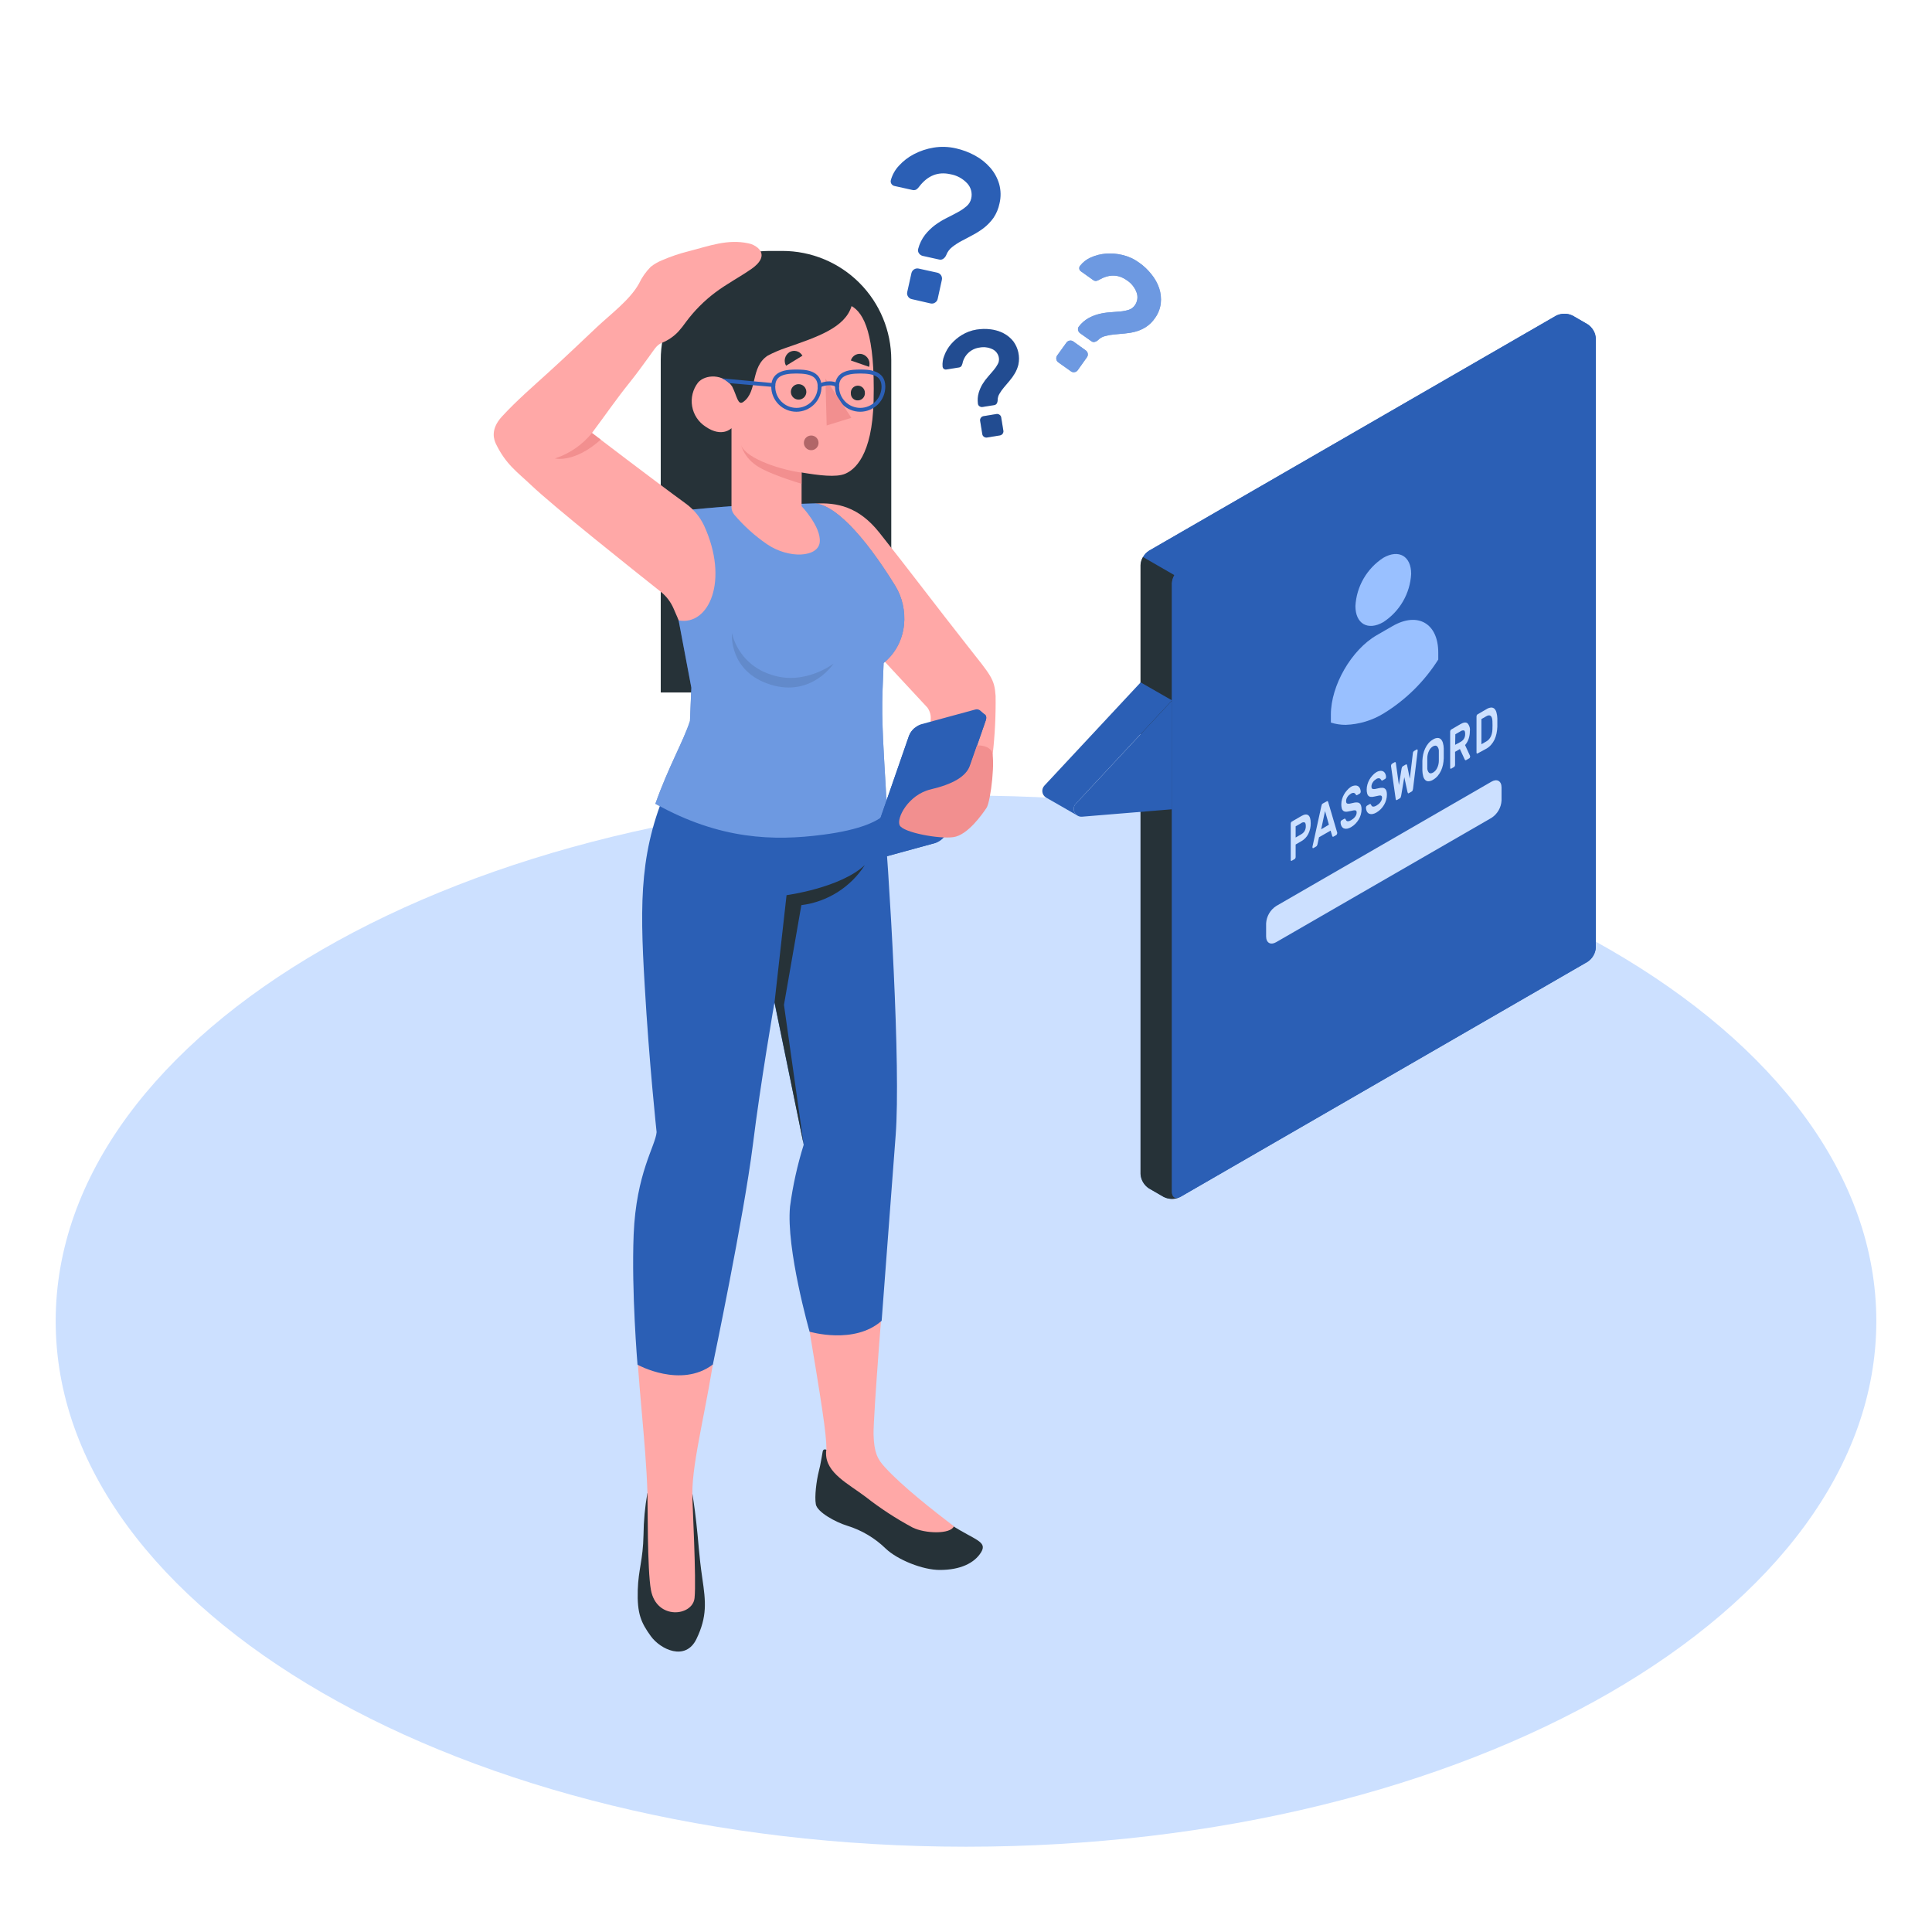 <svg width="427" height="427" viewBox="0 0 427 427" fill="none" xmlns="http://www.w3.org/2000/svg">
<path d="M213.5 408.152C324.616 408.152 414.694 356.145 414.694 291.991C414.694 227.837 324.616 175.83 213.5 175.83C102.384 175.83 12.306 227.837 12.306 291.991C12.306 356.145 102.384 408.152 213.5 408.152Z" fill="#CCE0FF"/>
<path d="M171.867 380.013C210.184 380.013 241.246 362.081 241.246 339.96C241.246 317.84 210.184 299.908 171.867 299.908C133.551 299.908 102.489 317.84 102.489 339.96C102.489 362.081 133.551 380.013 171.867 380.013Z" fill="#CCE0FF"/>
<path d="M257.191 264.518L253.954 262.648C253.415 262.298 252.966 261.825 252.644 261.268C252.322 260.712 252.136 260.087 252.101 259.445V124.923C252.136 124.282 252.321 123.658 252.642 123.102C252.962 122.546 253.409 122.073 253.945 121.721L343.914 69.78C344.487 69.49 345.121 69.339 345.763 69.339C346.406 69.339 347.039 69.49 347.612 69.78L350.849 71.651C351.388 72.001 351.837 72.473 352.159 73.03C352.481 73.586 352.667 74.211 352.702 74.853V209.375C352.667 210.016 352.481 210.64 352.161 211.196C351.841 211.752 351.394 212.226 350.857 212.578L260.888 264.526C260.315 264.818 259.681 264.968 259.039 264.967C258.396 264.966 257.762 264.812 257.191 264.518Z" fill="#2B5FB5"/>
<path d="M352.702 74.554C352.574 73.598 351.797 73.248 350.866 73.786L260.888 125.734C260.344 126.076 259.895 126.549 259.582 127.109L252.639 123.104C252.949 122.539 253.399 122.063 253.945 121.721L343.914 69.78C344.487 69.49 345.121 69.339 345.763 69.339C346.406 69.339 347.039 69.49 347.612 69.78L350.849 71.651C351.349 71.972 351.773 72.398 352.093 72.9C352.413 73.401 352.621 73.965 352.702 74.554Z" fill="#2B5FB5"/>
<path d="M260.572 264.672C260.026 264.893 259.438 264.995 258.849 264.97C258.259 264.945 257.682 264.794 257.156 264.527L253.911 262.648C253.375 262.296 252.928 261.822 252.608 261.266C252.287 260.71 252.102 260.086 252.067 259.445V124.923C252.089 124.281 252.274 123.655 252.605 123.104L259.548 127.109C259.21 127.661 259.022 128.291 259.001 128.937V263.459C259.035 264.518 259.701 265.005 260.572 264.672Z" fill="#263238"/>
<path d="M259.035 128.954V263.459C259.035 264.638 259.889 265.116 260.888 264.527L350.857 212.578C351.394 212.226 351.841 211.752 352.161 211.196C352.481 210.64 352.667 210.016 352.702 209.375V74.853C352.702 73.675 351.848 73.196 350.857 73.786L260.888 125.734C260.347 126.086 259.897 126.562 259.574 127.121C259.252 127.681 259.067 128.309 259.035 128.954Z" fill="#2B5FB5"/>
<path d="M238.027 180.194C236.865 179.502 231.477 176.436 231.195 176.274C230.975 176.143 230.788 175.964 230.647 175.751C230.505 175.538 230.414 175.296 230.378 175.043C230.343 174.79 230.365 174.532 230.443 174.288C230.521 174.044 230.652 173.821 230.828 173.635L252.101 150.816L259.035 154.796L237.771 177.632C237.604 177.81 237.477 178.021 237.398 178.252C237.32 178.483 237.292 178.729 237.316 178.971C237.34 179.214 237.416 179.449 237.539 179.66C237.662 179.871 237.828 180.053 238.027 180.194Z" fill="#2B5FB5"/>
<path d="M259.035 154.822L237.771 177.632C237.535 177.884 237.38 178.202 237.329 178.544C237.277 178.885 237.33 179.234 237.48 179.545C237.631 179.856 237.873 180.114 238.173 180.284C238.473 180.455 238.818 180.531 239.163 180.501L259.035 178.862V154.822Z" fill="#2B5FB5"/>
<path d="M305.869 113.753C316.356 107.698 324.853 112.608 324.853 124.718C324.853 136.828 316.356 151.542 305.869 157.597C295.381 163.652 286.884 158.742 286.884 146.64C286.884 134.539 295.381 119.808 305.869 113.753Z" fill="#2B5FB5"/>
<path d="M305.732 123.283C309.148 121.319 311.889 122.908 311.889 126.836C311.773 128.972 311.155 131.049 310.085 132.901C309.015 134.753 307.524 136.327 305.732 137.494C302.316 139.458 299.566 137.87 299.566 133.941C299.683 131.805 300.303 129.727 301.374 127.875C302.446 126.023 303.939 124.45 305.732 123.283Z" fill="#99C0FF"/>
<path d="M317.876 144.224C317.876 137.776 313.341 135.154 307.756 138.382L304.263 140.398C298.678 143.626 294.143 151.5 294.143 157.93V159.698C295.198 160.035 296.298 160.205 297.405 160.202C300.402 160.1 303.319 159.217 305.869 157.64C310.723 154.65 314.83 150.589 317.876 145.769V144.224Z" fill="#99C0FF"/>
<path d="M293.844 217.539L317.893 203.653C318.918 203.064 319.746 203.542 319.746 204.721V212.467C319.711 213.109 319.525 213.733 319.203 214.29C318.881 214.846 318.432 215.319 317.893 215.669L293.844 229.555C292.819 230.144 291.991 229.666 291.991 228.488V220.742C292.026 220.1 292.212 219.475 292.534 218.919C292.856 218.362 293.305 217.89 293.844 217.539Z" fill="#2B5FB5"/>
<path d="M282.068 200.237L329.644 172.756C330.865 172.047 331.864 172.619 331.864 174.037V176.915C331.823 177.685 331.6 178.434 331.214 179.102C330.828 179.77 330.29 180.337 329.644 180.758L282.042 208.239C280.821 208.948 279.83 208.376 279.83 206.958V204.106C279.869 203.33 280.092 202.574 280.481 201.901C280.871 201.229 281.414 200.658 282.068 200.237Z" fill="#CCE0FF"/>
<path d="M287.636 180.348C288.285 179.972 288.789 179.912 289.147 180.177C289.506 180.442 289.685 181.031 289.685 181.936C289.703 182.762 289.519 183.581 289.147 184.319C288.812 184.986 288.286 185.539 287.636 185.907L286.355 186.65V189.409C286.352 189.504 286.329 189.597 286.286 189.682C286.256 189.759 286.202 189.825 286.133 189.87L285.484 190.246C285.461 190.262 285.435 190.271 285.407 190.271C285.379 190.271 285.352 190.262 285.33 190.246C285.284 190.188 285.262 190.114 285.27 190.041V182.056C285.269 181.961 285.29 181.868 285.33 181.782C285.362 181.707 285.416 181.641 285.484 181.595L287.636 180.348ZM286.355 185.104L287.593 184.387C287.892 184.218 288.145 183.978 288.327 183.687C288.522 183.344 288.616 182.953 288.601 182.56C288.601 182.098 288.507 181.834 288.327 181.757C288.201 181.726 288.069 181.725 287.941 181.753C287.814 181.781 287.695 181.838 287.593 181.919L286.355 182.636V185.104Z" fill="#CCE0FF"/>
<path d="M293.264 177.094C293.349 177.043 293.417 177.043 293.46 177.094C293.515 177.171 293.553 177.258 293.571 177.35L295.544 184.028C295.544 184.028 295.544 184.08 295.544 184.105C295.542 184.2 295.519 184.294 295.475 184.379C295.445 184.456 295.391 184.522 295.322 184.566L294.741 184.9C294.639 184.959 294.562 184.968 294.519 184.9C294.478 184.857 294.448 184.804 294.434 184.746L294.083 183.576L291.521 185.045L291.18 186.616C291.156 186.701 291.124 186.784 291.086 186.864C291.043 186.968 290.965 187.053 290.864 187.103L290.283 187.436C290.262 187.454 290.234 187.464 290.206 187.464C290.178 187.464 290.151 187.454 290.129 187.436C290.085 187.381 290.063 187.31 290.07 187.239C290.065 187.208 290.065 187.177 290.07 187.146L292.034 178.196C292.057 178.064 292.095 177.935 292.145 177.811C292.187 177.722 292.255 177.647 292.341 177.598L293.264 177.094ZM293.708 182.269L292.854 179.255L292 183.285L293.708 182.269Z" fill="#CCE0FF"/>
<path d="M298.533 173.926C298.819 173.745 299.144 173.637 299.481 173.61C299.719 173.588 299.958 173.642 300.164 173.763C300.351 173.885 300.497 174.061 300.582 174.267C300.676 174.477 300.728 174.704 300.736 174.933C300.742 175.028 300.721 175.123 300.676 175.207C300.646 175.284 300.592 175.35 300.523 175.395L299.959 175.719C299.865 175.77 299.797 175.779 299.754 175.719C299.701 175.684 299.657 175.637 299.626 175.582C299.592 175.506 299.542 175.436 299.481 175.379C299.419 175.322 299.346 175.278 299.267 175.249C299.007 175.212 298.743 175.28 298.533 175.437C298.394 175.527 298.263 175.626 298.14 175.736C298.013 175.853 297.901 175.985 297.807 176.129C297.716 176.268 297.642 176.417 297.585 176.573C297.534 176.722 297.508 176.877 297.508 177.034C297.498 177.178 297.524 177.322 297.585 177.453C297.611 177.499 297.648 177.537 297.693 177.566C297.737 177.594 297.788 177.611 297.841 177.615C297.999 177.642 298.161 177.642 298.319 177.615L299.062 177.453C299.339 177.371 299.628 177.336 299.916 177.35C300.122 177.35 300.323 177.415 300.488 177.538C300.645 177.67 300.758 177.845 300.813 178.042C300.897 178.319 300.934 178.607 300.924 178.896C300.923 179.277 300.869 179.657 300.762 180.023C300.657 180.4 300.505 180.761 300.309 181.099C300.102 181.445 299.856 181.766 299.575 182.056C299.287 182.354 298.96 182.609 298.601 182.816C298.338 182.976 298.049 183.089 297.747 183.149C297.501 183.196 297.247 183.175 297.013 183.089C296.799 182.99 296.623 182.825 296.509 182.619C296.369 182.356 296.293 182.063 296.287 181.765C296.286 181.668 296.306 181.572 296.347 181.484C296.384 181.411 296.44 181.349 296.509 181.304L297.072 180.98C297.158 180.928 297.226 180.911 297.277 180.937C297.329 180.963 297.363 181.005 297.397 181.082C297.432 181.17 297.478 181.253 297.534 181.33C297.587 181.404 297.661 181.461 297.747 181.492C297.859 181.518 297.976 181.518 298.089 181.492C298.27 181.449 298.443 181.377 298.601 181.279C298.767 181.184 298.924 181.076 299.071 180.954C299.358 180.727 299.586 180.434 299.737 180.1C299.805 179.929 299.84 179.746 299.839 179.562C299.847 179.495 299.842 179.427 299.823 179.363C299.804 179.298 299.771 179.238 299.728 179.186C299.682 179.146 299.628 179.115 299.569 179.098C299.51 179.08 299.448 179.075 299.387 179.084C299.193 179.092 299.001 179.123 298.815 179.178C298.593 179.229 298.336 179.289 298.037 179.34C297.809 179.397 297.572 179.415 297.337 179.391C297.152 179.379 296.977 179.304 296.842 179.178C296.694 179.033 296.59 178.849 296.543 178.648C296.474 178.352 296.443 178.047 296.449 177.743C296.448 177.367 296.503 176.993 296.611 176.633C296.713 176.262 296.862 175.906 297.055 175.574C297.24 175.244 297.464 174.937 297.721 174.66C297.956 174.378 298.229 174.131 298.533 173.926Z" fill="#CCE0FF"/>
<path d="M304.144 170.698C304.427 170.512 304.753 170.4 305.091 170.373C305.33 170.353 305.568 170.406 305.775 170.527C305.957 170.652 306.099 170.827 306.185 171.031C306.278 171.241 306.33 171.467 306.338 171.697C306.348 171.792 306.327 171.888 306.279 171.97C306.248 172.047 306.195 172.113 306.125 172.158L305.561 172.482C305.476 172.534 305.407 172.551 305.356 172.482C305.302 172.448 305.26 172.397 305.237 172.337C305.159 172.187 305.028 172.072 304.869 172.013C304.742 171.994 304.612 172.001 304.487 172.033C304.363 172.065 304.246 172.122 304.144 172.201C304.001 172.288 303.867 172.388 303.742 172.499C303.618 172.616 303.509 172.748 303.418 172.892C303.323 173.029 303.249 173.179 303.196 173.336C303.142 173.484 303.114 173.64 303.11 173.798C303.1 173.941 303.127 174.085 303.187 174.216C303.213 174.262 303.25 174.301 303.295 174.329C303.34 174.357 303.391 174.374 303.443 174.378C303.601 174.406 303.763 174.406 303.921 174.378L304.664 174.216C304.942 174.139 305.23 174.104 305.518 174.114C305.725 174.112 305.926 174.178 306.091 174.301C306.247 174.435 306.362 174.609 306.424 174.805C306.499 175.083 306.534 175.371 306.526 175.659C306.526 176.041 306.471 176.42 306.364 176.787C306.26 177.163 306.108 177.525 305.911 177.863C305.706 178.212 305.459 178.536 305.177 178.828C304.889 179.118 304.564 179.371 304.212 179.579C303.949 179.739 303.66 179.851 303.358 179.912C303.115 179.959 302.864 179.938 302.632 179.852C302.414 179.756 302.234 179.591 302.12 179.383C301.979 179.12 301.906 178.827 301.906 178.529C301.896 178.434 301.917 178.338 301.966 178.255C301.996 178.178 302.05 178.112 302.12 178.068L302.683 177.743C302.769 177.692 302.845 177.675 302.888 177.7C302.918 177.714 302.944 177.734 302.965 177.759C302.986 177.784 303 177.814 303.008 177.845C303.046 177.932 303.092 178.015 303.144 178.093C303.201 178.168 303.278 178.225 303.366 178.255C303.479 178.281 303.596 178.281 303.708 178.255C303.889 178.213 304.062 178.141 304.22 178.042C304.382 177.945 304.536 177.837 304.682 177.717C304.831 177.6 304.964 177.462 305.074 177.307C305.185 177.16 305.277 176.999 305.348 176.829C305.416 176.658 305.451 176.475 305.45 176.291C305.458 176.224 305.452 176.156 305.433 176.092C305.414 176.027 305.382 175.967 305.339 175.915C305.293 175.875 305.238 175.845 305.18 175.827C305.121 175.809 305.059 175.804 304.998 175.813C304.807 175.825 304.618 175.856 304.434 175.907C304.212 175.958 303.947 176.018 303.657 176.069C303.425 176.126 303.185 176.144 302.948 176.12C302.763 176.111 302.587 176.035 302.453 175.907C302.308 175.761 302.207 175.578 302.162 175.377C302.086 175.085 302.052 174.783 302.06 174.481C302.063 174.102 302.117 173.726 302.222 173.362C302.328 172.993 302.477 172.637 302.666 172.303C302.851 171.971 303.078 171.664 303.341 171.389C303.571 171.118 303.842 170.885 304.144 170.698Z" fill="#CCE0FF"/>
<path d="M310.369 171.765L309.677 175.856C309.657 175.979 309.623 176.099 309.575 176.214C309.542 176.306 309.479 176.385 309.396 176.436L308.747 176.812C308.661 176.863 308.601 176.863 308.559 176.812C308.501 176.742 308.468 176.655 308.465 176.564L307.44 169.348C307.44 169.348 307.44 169.28 307.44 169.254C307.442 169.159 307.466 169.066 307.508 168.981C307.541 168.905 307.594 168.84 307.662 168.793L308.251 168.451C308.301 168.432 308.356 168.432 308.405 168.451C308.456 168.451 308.49 168.52 308.508 168.656L309.182 173.516L309.771 169.869C309.787 169.778 309.813 169.689 309.848 169.604C309.882 169.496 309.955 169.405 310.053 169.348L310.711 168.964C310.805 168.913 310.873 168.921 310.916 168.964C310.953 169.018 310.979 169.079 310.993 169.143L311.59 172.107L312.265 166.47C312.273 166.359 312.305 166.252 312.359 166.154C312.399 166.09 312.451 166.035 312.513 165.992L313.102 165.65C313.124 165.634 313.151 165.625 313.179 165.625C313.207 165.625 313.234 165.634 313.256 165.65C313.28 165.678 313.299 165.711 313.31 165.746C313.322 165.781 313.327 165.818 313.324 165.855C313.327 165.889 313.327 165.924 313.324 165.958L312.299 174.353C312.282 174.475 312.251 174.596 312.205 174.711C312.166 174.802 312.101 174.88 312.017 174.933L311.36 175.309C311.283 175.352 311.223 175.352 311.181 175.309C311.137 175.231 311.103 175.148 311.078 175.061L310.369 171.765Z" fill="#CCE0FF"/>
<path d="M314.366 168.144C314.385 167.671 314.442 167.199 314.537 166.735C314.634 166.281 314.783 165.84 314.981 165.42C315.169 165.011 315.41 164.629 315.698 164.284C315.99 163.941 316.34 163.652 316.732 163.43C317.032 163.226 317.384 163.11 317.748 163.097C318.019 163.1 318.279 163.207 318.474 163.396C318.681 163.628 318.83 163.906 318.909 164.207C319.019 164.599 319.08 165.004 319.089 165.411C319.089 165.565 319.089 165.736 319.089 165.924C319.089 166.112 319.089 166.308 319.089 166.513C319.089 166.718 319.089 166.914 319.089 167.102C319.089 167.29 319.089 167.469 319.089 167.632C319.07 168.102 319.013 168.571 318.918 169.032C318.819 169.485 318.673 169.925 318.482 170.347C318.288 170.755 318.044 171.136 317.756 171.483C317.464 171.823 317.118 172.111 316.732 172.337C316.424 172.54 316.066 172.655 315.698 172.67C315.565 172.673 315.433 172.649 315.31 172.599C315.186 172.549 315.074 172.474 314.981 172.38C314.758 172.141 314.605 171.846 314.537 171.526C314.435 171.132 314.378 170.728 314.366 170.322C314.366 170.168 314.366 169.997 314.366 169.809C314.366 169.621 314.366 169.425 314.366 169.22C314.366 169.015 314.366 168.827 314.366 168.631C314.366 168.434 314.357 168.298 314.366 168.144ZM318.004 166.103C318.023 165.894 317.999 165.683 317.935 165.484C317.87 165.284 317.766 165.1 317.628 164.942C317.406 164.745 317.099 164.754 316.732 164.942C316.333 165.176 316.017 165.528 315.826 165.949C315.584 166.447 315.456 166.993 315.451 167.546C315.451 167.862 315.451 168.212 315.451 168.597C315.451 168.981 315.451 169.323 315.451 169.63C315.432 169.839 315.455 170.05 315.52 170.249C315.584 170.449 315.689 170.633 315.826 170.791C316.048 170.979 316.356 170.962 316.732 170.749C317.124 170.513 317.436 170.165 317.628 169.75C317.87 169.255 317.999 168.712 318.004 168.161C318.004 167.837 318.004 167.486 318.004 167.102C318.004 166.718 318.013 166.41 318.004 166.103Z" fill="#CCE0FF"/>
<path d="M322.812 160.023C323.487 159.638 323.991 159.578 324.341 159.86C324.548 160.089 324.702 160.361 324.792 160.656C324.883 160.951 324.906 161.263 324.862 161.568C324.869 162.148 324.779 162.726 324.597 163.276C324.423 163.789 324.154 164.265 323.803 164.677L324.913 167.094C324.916 167.133 324.916 167.173 324.913 167.213C324.913 167.29 324.896 167.366 324.862 167.435C324.838 167.497 324.796 167.551 324.742 167.589L324.059 167.982C323.948 168.042 323.871 168.05 323.82 167.982C323.775 167.937 323.737 167.885 323.709 167.828L322.658 165.548L321.591 166.163V169.049C321.591 169.144 321.571 169.237 321.531 169.323C321.496 169.397 321.443 169.461 321.377 169.51L320.728 169.886C320.707 169.904 320.679 169.914 320.651 169.914C320.623 169.914 320.596 169.904 320.574 169.886C320.55 169.86 320.531 169.829 320.52 169.795C320.508 169.761 320.503 169.725 320.506 169.69V161.705C320.509 161.61 320.532 161.517 320.574 161.432C320.605 161.354 320.658 161.289 320.728 161.244L322.812 160.023ZM321.608 164.617L322.812 163.968C323.106 163.804 323.358 163.573 323.546 163.293C323.744 162.964 323.839 162.584 323.82 162.2C323.82 161.739 323.726 161.483 323.546 161.432C323.286 161.396 323.023 161.464 322.812 161.619L321.651 162.286L321.608 164.617Z" fill="#CCE0FF"/>
<path d="M328.534 156.735C328.844 156.532 329.199 156.409 329.567 156.376C329.834 156.366 330.095 156.461 330.293 156.641C330.519 156.879 330.676 157.174 330.746 157.495C330.86 157.918 330.924 158.354 330.934 158.793C330.934 159.391 330.934 160.005 330.934 160.629C330.916 161.137 330.853 161.643 330.746 162.14C330.648 162.603 330.499 163.052 330.302 163.481C330.111 163.875 329.87 164.243 329.584 164.574C329.299 164.914 328.958 165.203 328.576 165.428L326.553 166.53C326.531 166.548 326.504 166.558 326.476 166.558C326.448 166.558 326.42 166.548 326.399 166.53C326.374 166.504 326.355 166.473 326.343 166.439C326.331 166.405 326.327 166.369 326.33 166.334V158.349C326.333 158.254 326.356 158.16 326.399 158.075C326.429 157.998 326.483 157.932 326.553 157.888L328.534 156.735ZM329.849 159.391C329.845 159.159 329.811 158.93 329.746 158.707C329.707 158.539 329.621 158.385 329.499 158.263C329.445 158.21 329.381 158.168 329.311 158.14C329.24 158.112 329.165 158.099 329.089 158.101C328.875 158.115 328.669 158.186 328.491 158.306L327.415 158.921V164.489L328.534 163.848C328.75 163.722 328.944 163.561 329.106 163.37C329.265 163.183 329.4 162.976 329.507 162.755C329.614 162.52 329.694 162.274 329.746 162.021C329.806 161.757 329.84 161.488 329.849 161.218C329.875 160.595 329.875 159.988 329.849 159.391Z" fill="#CCE0FF"/>
<path d="M211.263 32.785C212.737 33.113 214.157 33.648 215.481 34.373C216.749 35.055 217.886 35.958 218.837 37.038C219.748 38.077 220.424 39.301 220.819 40.625C221.222 42.042 221.251 43.54 220.904 44.972C220.675 46.107 220.225 47.186 219.58 48.148C218.992 48.971 218.29 49.707 217.497 50.335C216.717 50.94 215.886 51.474 215.012 51.932L212.552 53.238C211.811 53.625 211.108 54.079 210.451 54.596C209.857 55.052 209.402 55.664 209.136 56.364C209.006 56.684 208.79 56.962 208.513 57.167C208.381 57.269 208.228 57.34 208.066 57.374C207.903 57.408 207.734 57.404 207.573 57.363L203.952 56.56C203.778 56.524 203.613 56.453 203.466 56.352C203.319 56.251 203.194 56.121 203.098 55.971C202.996 55.832 202.928 55.67 202.9 55.499C202.872 55.329 202.884 55.154 202.936 54.989C203.228 53.868 203.742 52.816 204.448 51.898C205.092 51.085 205.838 50.359 206.668 49.737C207.477 49.145 208.334 48.622 209.23 48.174C210.084 47.739 210.938 47.32 211.681 46.902C212.372 46.53 213.022 46.087 213.62 45.578C214.144 45.139 214.507 44.538 214.653 43.87C214.789 43.29 214.782 42.685 214.633 42.108C214.485 41.531 214.198 40.999 213.799 40.556C212.8 39.466 211.465 38.742 210.007 38.498C207.308 37.901 205.031 38.809 203.175 41.223C202.996 41.486 202.77 41.715 202.509 41.897C202.214 42.043 201.874 42.068 201.561 41.966L197.71 41.112C197.435 41.059 197.192 40.899 197.035 40.667C196.951 40.544 196.894 40.404 196.869 40.256C196.844 40.109 196.851 39.958 196.89 39.813C197.217 38.627 197.826 37.537 198.666 36.637C199.613 35.593 200.738 34.725 201.988 34.075C203.355 33.359 204.829 32.869 206.352 32.623C207.984 32.357 209.652 32.413 211.263 32.785ZM207.172 60.267C207.511 60.346 207.805 60.555 207.992 60.849C208.178 61.143 208.243 61.498 208.171 61.838L207.249 66.023C207.217 66.198 207.15 66.365 207.05 66.512C206.949 66.659 206.819 66.783 206.668 66.877C206.525 66.975 206.363 67.043 206.193 67.075C206.022 67.108 205.846 67.104 205.677 67.065L201.544 66.117C201.368 66.087 201.201 66.02 201.054 65.92C200.906 65.819 200.782 65.689 200.69 65.536C200.594 65.392 200.529 65.23 200.498 65.059C200.467 64.889 200.472 64.714 200.511 64.545L201.442 60.361C201.521 60.022 201.73 59.727 202.023 59.538C202.316 59.35 202.671 59.284 203.013 59.353L207.172 60.267Z" fill="#2B5FB5"/>
<path d="M215.823 72.846C216.851 72.681 217.898 72.661 218.931 72.786C219.919 72.904 220.879 73.193 221.767 73.64C222.613 74.079 223.357 74.69 223.953 75.434C224.489 76.162 224.866 76.994 225.06 77.876C225.254 78.759 225.261 79.672 225.08 80.558C224.918 81.239 224.656 81.892 224.303 82.496C223.963 83.085 223.569 83.639 223.125 84.153C222.689 84.666 222.271 85.152 221.886 85.622C221.51 86.06 221.176 86.531 220.887 87.031C220.617 87.469 220.48 87.977 220.494 88.492C220.487 88.732 220.419 88.967 220.298 89.175C220.236 89.27 220.155 89.352 220.059 89.414C219.963 89.476 219.855 89.516 219.743 89.533L217.181 89.943C217.061 89.965 216.938 89.963 216.819 89.936C216.701 89.91 216.588 89.86 216.489 89.79C216.388 89.726 216.304 89.64 216.243 89.537C216.182 89.435 216.146 89.319 216.139 89.2C216.032 88.406 216.09 87.597 216.31 86.826C216.51 86.144 216.797 85.489 217.164 84.879C217.523 84.293 217.934 83.742 218.393 83.231C218.846 82.719 219.247 82.24 219.64 81.779C219.991 81.367 220.295 80.918 220.546 80.438C220.768 80.026 220.849 79.552 220.776 79.089C220.712 78.681 220.55 78.296 220.305 77.964C220.06 77.632 219.738 77.365 219.367 77.184C218.449 76.741 217.41 76.615 216.412 76.826C215.509 76.958 214.669 77.366 214.007 77.995C213.345 78.623 212.893 79.441 212.714 80.336C212.664 80.551 212.578 80.756 212.458 80.942C212.306 81.104 212.099 81.205 211.877 81.224L209.179 81.659C208.989 81.696 208.793 81.656 208.632 81.549C208.55 81.492 208.481 81.418 208.429 81.333C208.378 81.248 208.345 81.152 208.333 81.053C208.253 80.206 208.385 79.352 208.718 78.568C209.055 77.656 209.553 76.812 210.186 76.074C210.881 75.267 211.7 74.575 212.612 74.025C213.596 73.428 214.686 73.028 215.823 72.846ZM220.23 91.506C220.347 91.487 220.467 91.492 220.583 91.52C220.699 91.548 220.808 91.598 220.904 91.668C221.005 91.734 221.09 91.821 221.155 91.923C221.22 92.024 221.262 92.138 221.28 92.258L221.758 95.187C221.795 95.424 221.737 95.667 221.596 95.862C221.456 96.057 221.244 96.189 221.007 96.229L218.146 96.698C217.908 96.735 217.666 96.677 217.471 96.536C217.372 96.469 217.288 96.382 217.225 96.281C217.162 96.179 217.12 96.065 217.104 95.947L216.626 93.018C216.604 92.9 216.607 92.779 216.635 92.663C216.663 92.547 216.715 92.438 216.788 92.343C216.855 92.244 216.942 92.16 217.044 92.097C217.145 92.034 217.259 91.992 217.377 91.976L220.23 91.506Z" fill="#2B5FB5"/>
<g opacity="0.2">
<path d="M215.823 72.846C216.851 72.681 217.898 72.661 218.931 72.786C219.919 72.904 220.879 73.193 221.767 73.64C222.613 74.079 223.357 74.69 223.953 75.434C224.489 76.162 224.866 76.994 225.06 77.876C225.254 78.759 225.261 79.672 225.08 80.558C224.918 81.239 224.656 81.892 224.303 82.496C223.963 83.085 223.569 83.639 223.125 84.153C222.689 84.666 222.271 85.152 221.886 85.622C221.51 86.06 221.176 86.531 220.887 87.031C220.617 87.469 220.48 87.977 220.494 88.492C220.487 88.732 220.419 88.967 220.298 89.175C220.236 89.27 220.155 89.352 220.059 89.414C219.963 89.476 219.855 89.516 219.743 89.533L217.181 89.943C217.061 89.965 216.938 89.963 216.819 89.936C216.701 89.91 216.588 89.86 216.489 89.79C216.388 89.726 216.304 89.64 216.243 89.537C216.182 89.435 216.146 89.319 216.139 89.2C216.032 88.406 216.09 87.597 216.31 86.826C216.51 86.144 216.797 85.489 217.164 84.879C217.523 84.293 217.934 83.742 218.393 83.231C218.846 82.719 219.247 82.24 219.64 81.779C219.991 81.367 220.295 80.918 220.546 80.438C220.768 80.026 220.849 79.552 220.776 79.089C220.712 78.681 220.55 78.296 220.305 77.964C220.06 77.632 219.738 77.365 219.367 77.184C218.449 76.741 217.41 76.615 216.412 76.826C215.509 76.958 214.669 77.366 214.007 77.995C213.345 78.623 212.893 79.441 212.714 80.336C212.664 80.551 212.578 80.756 212.458 80.942C212.306 81.104 212.099 81.205 211.877 81.224L209.179 81.659C208.989 81.696 208.793 81.656 208.632 81.549C208.55 81.492 208.481 81.418 208.429 81.333C208.378 81.248 208.345 81.152 208.333 81.053C208.253 80.206 208.385 79.352 208.718 78.568C209.055 77.656 209.553 76.812 210.186 76.074C210.881 75.267 211.7 74.575 212.612 74.025C213.596 73.428 214.686 73.028 215.823 72.846ZM220.23 91.506C220.347 91.487 220.467 91.492 220.583 91.52C220.699 91.548 220.808 91.598 220.904 91.668C221.005 91.734 221.09 91.821 221.155 91.923C221.22 92.024 221.262 92.138 221.28 92.258L221.758 95.187C221.795 95.424 221.737 95.667 221.596 95.862C221.456 96.057 221.244 96.189 221.007 96.229L218.146 96.698C217.908 96.735 217.666 96.677 217.471 96.536C217.372 96.469 217.288 96.382 217.225 96.281C217.162 96.179 217.12 96.065 217.104 95.947L216.626 93.018C216.604 92.9 216.607 92.779 216.635 92.663C216.663 92.547 216.715 92.438 216.788 92.343C216.855 92.244 216.942 92.16 217.044 92.097C217.145 92.034 217.259 91.992 217.377 91.976L220.23 91.506Z" fill="black"/>
</g>
<path d="M239.974 77.449C240.09 77.53 240.189 77.634 240.264 77.754C240.339 77.875 240.388 78.009 240.41 78.15C240.437 78.288 240.435 78.431 240.404 78.57C240.373 78.708 240.314 78.838 240.23 78.952L238.198 81.813C238.117 81.93 238.013 82.028 237.892 82.103C237.772 82.178 237.638 82.228 237.497 82.249C237.358 82.276 237.215 82.274 237.077 82.243C236.939 82.212 236.809 82.153 236.695 82.069L233.894 80.08C233.777 80 233.678 79.896 233.605 79.775C233.531 79.654 233.484 79.52 233.467 79.379C233.439 79.24 233.441 79.097 233.472 78.959C233.503 78.821 233.562 78.691 233.646 78.576L235.704 75.716C235.87 75.484 236.122 75.327 236.403 75.279C236.684 75.231 236.973 75.296 237.207 75.459L239.974 77.449ZM251.793 58.072C252.815 58.788 253.724 59.651 254.492 60.634C255.241 61.548 255.819 62.59 256.2 63.708C256.554 64.781 256.674 65.916 256.55 67.039C256.405 68.236 255.952 69.375 255.235 70.344C254.702 71.128 254.017 71.796 253.22 72.308C252.518 72.748 251.755 73.082 250.956 73.299C250.178 73.502 249.384 73.639 248.582 73.709L246.311 73.914C245.63 73.968 244.955 74.085 244.295 74.264C243.687 74.402 243.13 74.71 242.69 75.152C242.491 75.354 242.239 75.496 241.964 75.562C241.833 75.6 241.695 75.605 241.561 75.578C241.427 75.552 241.302 75.493 241.195 75.408L238.719 73.649C238.482 73.48 238.32 73.226 238.266 72.94C238.234 72.802 238.235 72.657 238.269 72.52C238.303 72.382 238.37 72.254 238.462 72.146C239.041 71.395 239.764 70.768 240.589 70.301C241.332 69.896 242.124 69.588 242.946 69.388C243.739 69.195 244.548 69.072 245.363 69.02C246.166 68.969 246.917 68.909 247.617 68.841C248.258 68.784 248.891 68.658 249.505 68.465C250.041 68.286 250.504 67.935 250.82 67.466C251.105 67.07 251.291 66.611 251.361 66.127C251.431 65.644 251.383 65.151 251.221 64.691C250.817 63.552 250.045 62.581 249.026 61.932C247.182 60.617 245.169 60.574 242.989 61.804C242.769 61.944 242.526 62.042 242.271 62.094C242.139 62.104 242.005 62.086 241.879 62.044C241.753 62.001 241.637 61.934 241.537 61.847L238.907 59.976C238.811 59.913 238.73 59.831 238.667 59.736C238.604 59.641 238.56 59.534 238.539 59.421C238.519 59.305 238.523 59.186 238.551 59.071C238.579 58.957 238.63 58.849 238.702 58.755C239.322 57.96 240.129 57.33 241.05 56.919C242.097 56.445 243.218 56.156 244.364 56.065C245.624 55.96 246.893 56.061 248.121 56.364C249.447 56.683 250.695 57.264 251.793 58.072Z" fill="#2B5FB5"/>
<g opacity="0.6">
<path d="M239.974 77.449C240.09 77.53 240.189 77.634 240.264 77.754C240.339 77.875 240.388 78.009 240.41 78.15C240.437 78.288 240.435 78.431 240.404 78.57C240.373 78.708 240.314 78.838 240.23 78.952L238.198 81.813C238.117 81.93 238.013 82.028 237.892 82.103C237.772 82.178 237.638 82.228 237.497 82.249C237.358 82.276 237.215 82.274 237.077 82.243C236.939 82.212 236.809 82.153 236.695 82.069L233.894 80.08C233.777 80 233.678 79.896 233.605 79.775C233.531 79.654 233.484 79.52 233.467 79.379C233.439 79.24 233.441 79.097 233.472 78.959C233.503 78.821 233.562 78.691 233.646 78.576L235.704 75.716C235.87 75.484 236.122 75.327 236.403 75.279C236.684 75.231 236.973 75.296 237.207 75.459L239.974 77.449ZM251.793 58.072C252.815 58.788 253.724 59.651 254.492 60.634C255.241 61.548 255.819 62.59 256.2 63.708C256.554 64.781 256.674 65.916 256.55 67.039C256.405 68.236 255.952 69.375 255.235 70.344C254.702 71.128 254.017 71.796 253.22 72.308C252.518 72.748 251.755 73.082 250.956 73.299C250.178 73.502 249.384 73.639 248.582 73.709L246.311 73.914C245.63 73.968 244.955 74.085 244.295 74.264C243.687 74.402 243.13 74.71 242.69 75.152C242.491 75.354 242.239 75.496 241.964 75.562C241.833 75.6 241.695 75.605 241.561 75.578C241.427 75.552 241.302 75.493 241.195 75.408L238.719 73.649C238.482 73.48 238.32 73.226 238.266 72.94C238.234 72.802 238.235 72.657 238.269 72.52C238.303 72.382 238.37 72.254 238.462 72.146C239.041 71.395 239.764 70.768 240.589 70.301C241.332 69.896 242.124 69.588 242.946 69.388C243.739 69.195 244.548 69.072 245.363 69.02C246.166 68.969 246.917 68.909 247.617 68.841C248.258 68.784 248.891 68.658 249.505 68.465C250.041 68.286 250.504 67.935 250.82 67.466C251.105 67.07 251.291 66.611 251.361 66.127C251.431 65.644 251.383 65.151 251.221 64.691C250.817 63.552 250.045 62.581 249.026 61.932C247.182 60.617 245.169 60.574 242.989 61.804C242.769 61.944 242.526 62.042 242.271 62.094C242.139 62.104 242.005 62.086 241.879 62.044C241.753 62.001 241.637 61.934 241.537 61.847L238.907 59.976C238.811 59.913 238.73 59.831 238.667 59.736C238.604 59.641 238.56 59.534 238.539 59.421C238.519 59.305 238.523 59.186 238.551 59.071C238.579 58.957 238.63 58.849 238.702 58.755C239.322 57.96 240.129 57.33 241.05 56.919C242.097 56.445 243.218 56.156 244.364 56.065C245.624 55.96 246.893 56.061 248.121 56.364C249.447 56.683 250.695 57.264 251.793 58.072Z" fill="#99C0FF"/>
</g>
<path d="M176.377 153.045H146.034V79.533C146.034 73.148 148.57 67.025 153.085 62.51C157.6 57.995 163.723 55.459 170.108 55.459H172.909C179.294 55.459 185.418 57.995 189.932 62.51C194.447 67.025 196.984 73.148 196.984 79.533V132.481C196.972 137.939 194.796 143.169 190.933 147.025C187.07 150.88 181.835 153.045 176.377 153.045Z" fill="#263238"/>
<path d="M143.079 330.02C142.542 333.066 142.257 336.15 142.225 339.243C142.114 344.845 141.089 346.835 140.953 351.43C140.79 356.682 141.704 358.646 143.831 361.601C145.957 364.556 151.517 367.229 153.925 362.241C156.333 357.254 155.983 353.983 155.223 348.833C154.446 343.504 154.369 340.558 153.891 336.502C153.498 332.923 153.037 330.199 153.037 330.199L143.079 330.02Z" fill="#263238"/>
<path d="M158.981 292.811L140.534 292.478C140.807 304.793 142.763 318.465 143.096 330.054C143.165 332.232 143.045 346.955 143.865 351.404C145.103 358.133 153.079 357.22 153.506 353.197C153.933 349.175 152.994 331.984 153.02 330.208C152.943 322.795 156.436 310.284 158.238 296.979C158.314 296.338 158.895 293.451 158.981 292.811Z" fill="#FFA8A7"/>
<path d="M182.679 320.438C182.679 320.438 181.953 320.045 181.825 320.822C181.646 321.745 181.373 323.649 180.971 325.169C180.442 327.278 179.998 330.754 180.314 332.479C180.63 334.204 184.643 336.408 187.248 337.21C190.458 338.201 193.386 339.943 195.788 342.292C198.35 344.717 203.927 347.006 207.744 346.98C212.228 346.98 215.353 345.486 216.831 343.086C218.308 340.686 215.481 340.396 210.357 337.108L206.386 334.546C198.265 329.243 195.284 326.407 193.004 321.104L182.679 320.438Z" fill="#263238"/>
<path d="M193.072 317.15C192.936 313.341 195.566 280.966 195.566 280.966L178.05 288.951C181.8 311.343 182.602 316.629 182.662 320.293C182.585 320.6 182.554 320.916 182.568 321.232C182.568 325.579 187.496 327.927 191.322 330.831C194.574 333.379 198.04 335.642 201.681 337.595C204.465 338.987 210.118 339.115 210.818 337.33C206.156 333.769 199.375 328.44 195.668 324.375C193.858 322.462 193.209 320.967 193.072 317.15Z" fill="#FFA8A7"/>
<path d="M148.092 172.645C141.363 187.41 141.363 198.837 142.481 217.685C143.472 234.978 145.12 250.222 145.12 250.222C144.864 253.288 140.603 259.274 140.047 272.836C139.535 285.509 140.901 301.624 140.901 301.624C140.901 301.624 150.475 306.928 157.554 301.573C157.554 301.573 164.386 268.959 166.385 253.091C168.093 239.248 171.167 221.562 171.167 221.562L177.632 252.998C176.237 257.458 175.225 262.029 174.609 266.662C173.704 275.996 178.93 294.323 178.93 294.323C178.93 294.323 188.819 297.269 194.857 291.914C194.857 291.914 197.112 262.118 197.957 250.88C199.084 235.824 196.71 195.071 194.857 173.49L148.092 172.645Z" fill="#2B5FB5"/>
<path d="M171.184 221.536L173.84 197.846C173.84 197.846 185.745 196.258 191.142 191.185C189.597 193.602 187.54 195.649 185.115 197.181C182.69 198.713 179.957 199.692 177.111 200.05L173.268 222.091L177.632 252.998L171.184 221.536Z" fill="#263238"/>
<path d="M219.393 166.82C219.884 162.497 220.101 158.147 220.042 153.797C219.777 150.039 219.102 149.424 213.85 142.772C206.762 133.779 200.707 125.692 194.302 117.656C189.725 111.917 184.908 111.037 180.228 111.293C176.949 111.473 183.354 127.246 186.573 136.58L204.96 156.376C205.53 157.157 205.791 158.121 205.694 159.083L204.584 175.924L210.093 183.303C210.093 183.303 218.436 176.112 219.393 166.82Z" fill="#FFA8A7"/>
<path d="M162.499 111.806C158.938 112.053 152.465 112.66 152.465 112.66C148.733 114.743 147.785 116.46 147.093 121.413C146.794 123.531 148.519 129.159 149.997 137.161L152.798 151.995L152.49 159.356C151.038 163.848 147.751 169.425 144.847 177.649C159.109 185.608 171.065 185.907 181.911 184.481C190.177 183.414 194.558 181.415 196.019 179.434C195.711 171.312 195.165 166.291 194.994 157.802C194.934 154.241 195.148 150.637 195.293 146.538C200.835 141.978 200.903 134.394 197.855 129.458C190.826 118.074 183.986 110.909 179.46 111.276L162.499 111.806Z" fill="#2B5FB5"/>
<path opacity="0.6" d="M162.499 111.806C158.938 112.053 152.465 112.66 152.465 112.66C148.733 114.743 147.785 116.46 147.093 121.413C146.794 123.531 148.519 129.159 149.997 137.161L152.798 151.995L152.49 159.356C151.038 163.848 147.751 169.425 144.847 177.649C159.109 185.608 171.065 185.907 181.911 184.481C190.177 183.414 194.558 181.415 196.019 179.434C195.711 171.312 195.165 166.291 194.994 157.802C194.934 154.241 195.148 150.637 195.293 146.538C200.835 141.978 200.903 134.394 197.855 129.458C190.826 118.074 183.986 110.909 179.46 111.276L162.499 111.806Z" fill="#99C0FF"/>
<path opacity="0.1" d="M184.25 146.649C184.25 146.649 177.743 151.705 170.305 149.066C168.216 148.408 166.332 147.221 164.836 145.622C163.34 144.023 162.282 142.064 161.765 139.936C161.765 139.936 160.979 148.434 170.347 151.329C179.425 154.121 184.25 146.649 184.25 146.649Z" fill="black"/>
<path d="M193.081 88.483C192.799 100.815 188.811 103.855 186.795 104.709C184.78 105.563 180.92 105.051 177.162 104.427V111.874C177.162 111.874 181.501 116.417 181.176 119.808C180.852 123.198 174.344 123.582 169.493 120.26C166.817 118.422 164.396 116.236 162.294 113.761C161.891 113.284 161.67 112.679 161.671 112.053V94.632C161.671 94.632 159.613 96.809 155.975 94.316C155.19 93.815 154.517 93.156 154.001 92.381C153.484 91.606 153.134 90.733 152.974 89.815C152.813 88.898 152.845 87.957 153.068 87.053C153.29 86.149 153.699 85.301 154.267 84.563C155.855 82.693 159.886 82.565 161.816 85.417C162.909 87.544 163.054 89.687 164.275 88.833C167.521 86.493 165.778 81.147 169.698 78.585C170.985 77.914 172.321 77.343 173.695 76.877C180.689 74.46 186.753 72.428 188.213 67.645C190.963 69.217 193.422 73.939 193.081 88.483Z" fill="#FFA8A7"/>
<path d="M179.289 99.499C180.185 99.499 180.911 98.773 180.911 97.877C180.911 96.981 180.185 96.254 179.289 96.254C178.393 96.254 177.666 96.981 177.666 97.877C177.666 98.773 178.393 99.499 179.289 99.499Z" fill="#B16668"/>
<path d="M178.213 86.613C178.212 86.947 178.114 87.273 177.93 87.552C177.746 87.831 177.484 88.049 177.177 88.181C176.869 88.312 176.53 88.351 176.202 88.291C175.873 88.232 175.569 88.078 175.327 87.847C175.085 87.617 174.916 87.321 174.841 86.995C174.765 86.67 174.787 86.329 174.903 86.016C175.02 85.703 175.225 85.431 175.495 85.233C175.764 85.036 176.086 84.921 176.419 84.905C176.651 84.893 176.882 84.929 177.099 85.009C177.316 85.09 177.515 85.214 177.683 85.374C177.85 85.534 177.984 85.726 178.075 85.939C178.166 86.152 178.213 86.381 178.213 86.613Z" fill="#263238"/>
<path d="M191.151 86.784C191.168 86.992 191.144 87.203 191.079 87.402C191.015 87.602 190.911 87.786 190.774 87.945C190.638 88.104 190.471 88.234 190.283 88.328C190.095 88.422 189.891 88.478 189.682 88.492C189.471 88.511 189.258 88.485 189.058 88.416C188.857 88.347 188.674 88.236 188.519 88.091C188.365 87.946 188.244 87.769 188.163 87.573C188.082 87.377 188.044 87.166 188.051 86.954C188.029 86.744 188.05 86.531 188.113 86.329C188.176 86.127 188.28 85.94 188.418 85.779C188.556 85.619 188.725 85.488 188.915 85.395C189.105 85.303 189.312 85.25 189.524 85.24C189.735 85.23 189.947 85.263 190.145 85.338C190.343 85.413 190.523 85.527 190.676 85.674C190.828 85.821 190.949 85.997 191.03 86.192C191.112 86.388 191.153 86.597 191.151 86.809V86.784Z" fill="#263238"/>
<path d="M176.018 91.002C174.545 91.002 173.132 90.418 172.09 89.377C171.047 88.336 170.461 86.924 170.458 85.451C170.458 81.677 174.353 81.677 176.018 81.677C177.683 81.677 181.569 81.677 181.569 85.451C181.567 86.923 180.981 88.333 179.941 89.374C178.9 90.414 177.489 91 176.018 91.002ZM176.018 82.548C172.602 82.548 171.338 83.402 171.338 85.451C171.338 86.697 171.833 87.892 172.714 88.772C173.595 89.653 174.789 90.148 176.035 90.148C177.281 90.148 178.475 89.653 179.356 88.772C180.237 87.892 180.732 86.697 180.732 85.451C180.698 83.359 179.383 82.548 176.018 82.548Z" fill="#2B5FB5"/>
<path d="M190.117 91.002C188.644 91.002 187.232 90.418 186.189 89.377C185.147 88.336 184.56 86.924 184.558 85.451C184.558 81.677 188.452 81.677 190.117 81.677C191.783 81.677 195.668 81.677 195.668 85.451C195.666 86.923 195.081 88.333 194.04 89.374C193 90.414 191.589 91 190.117 91.002ZM190.117 82.548C186.753 82.548 185.438 83.402 185.438 85.451C185.438 86.697 185.932 87.892 186.813 88.772C187.694 89.653 188.889 90.148 190.135 90.148C191.38 90.148 192.575 89.653 193.456 88.772C194.337 87.892 194.832 86.697 194.832 85.451C194.797 83.359 193.482 82.548 190.117 82.548Z" fill="#2B5FB5"/>
<path d="M182.431 83.658L182.705 94.034L188.162 92.343L182.431 83.658Z" fill="#F28F8F"/>
<path d="M177.154 104.453C173.191 103.932 165.035 101.592 163.763 98.364C164.275 99.995 165.273 101.431 166.624 102.48C169.058 104.572 177.154 106.921 177.154 106.921V104.453Z" fill="#F28F8F"/>
<path d="M177.35 78.619L173.729 80.831C173.444 80.334 173.361 79.746 173.498 79.189C173.634 78.633 173.98 78.15 174.464 77.842C174.703 77.697 174.968 77.602 175.245 77.563C175.522 77.523 175.803 77.541 176.073 77.613C176.343 77.686 176.595 77.812 176.815 77.985C177.034 78.158 177.216 78.374 177.35 78.619Z" fill="#263238"/>
<path d="M192.082 81.079L188.051 79.67C188.129 79.403 188.261 79.154 188.438 78.94C188.616 78.725 188.835 78.55 189.083 78.423C189.331 78.297 189.602 78.223 189.88 78.205C190.158 78.187 190.436 78.227 190.698 78.32C191.239 78.515 191.684 78.909 191.942 79.423C192.199 79.936 192.249 80.529 192.082 81.079Z" fill="#263238"/>
<path d="M181.133 85.895C181.075 85.895 181.018 85.884 180.965 85.861C180.911 85.839 180.863 85.806 180.822 85.765C180.782 85.723 180.75 85.674 180.729 85.621C180.707 85.567 180.697 85.509 180.698 85.451C180.698 84.742 182.098 84.281 183.362 84.281C184.626 84.281 185.438 84.742 185.438 85.451C185.411 85.544 185.355 85.626 185.278 85.684C185.201 85.742 185.107 85.773 185.011 85.773C184.914 85.773 184.82 85.742 184.743 85.684C184.666 85.626 184.61 85.544 184.584 85.451C184.584 85.366 184.148 85.152 183.388 85.152C182.776 85.139 182.167 85.244 181.595 85.46C181.595 85.519 181.583 85.578 181.559 85.633C181.536 85.687 181.501 85.736 181.458 85.777C181.415 85.818 181.364 85.85 181.308 85.87C181.252 85.89 181.193 85.899 181.133 85.895Z" fill="#2B5FB5"/>
<path d="M170.911 85.52H170.86L161.099 84.666C160.642 84.213 160.099 83.859 159.502 83.624L170.962 84.683C171.077 84.698 171.182 84.757 171.253 84.848C171.325 84.939 171.359 85.054 171.347 85.169C171.327 85.27 171.272 85.36 171.192 85.424C171.113 85.488 171.013 85.522 170.911 85.52Z" fill="#2B5FB5"/>
<path d="M130.833 95.699C134.027 91.429 136.204 88.21 139.117 84.597C140.773 82.522 141.832 81.036 143.387 78.91C144.48 77.441 145.095 76.202 146.341 75.75C147.688 75.198 148.902 74.365 149.903 73.307C150.517 72.627 151.088 71.908 151.611 71.155C153.441 68.692 155.615 66.503 158.067 64.656C160.629 62.726 163.49 61.24 166.129 59.404C167.7 58.303 169.382 56.475 167.469 54.767C166.883 54.273 166.181 53.935 165.428 53.785C160.774 52.777 156.726 54.374 152.174 55.536C150.197 56.029 148.263 56.683 146.393 57.491C145.472 57.855 144.61 58.35 143.831 58.96C142.742 60.058 141.849 61.335 141.192 62.735C139.202 66.287 134.932 69.464 131.943 72.274C128.45 75.562 125.324 78.577 121.336 82.198C117.75 85.468 114.24 88.474 110.952 92.044C108.227 94.99 109.244 97.296 109.602 98.099C111.823 102.659 114.308 104.299 117.288 107.126C122.412 112.019 140.133 126.102 146 130.756C147.26 131.746 148.25 133.039 148.878 134.514L150.005 137.118C156.7 138.348 161.167 128.296 155.624 116.195C154.707 114.238 153.304 112.548 151.551 111.285C144.548 106.186 130.833 95.699 130.833 95.699Z" fill="#FFA8A7"/>
<path d="M130.833 95.699C128.702 98.321 125.862 100.274 122.651 101.327C122.651 101.327 126.921 102.42 132.771 97.168L130.833 95.699Z" fill="#F28F8F"/>
<path d="M217.65 157.913L216.557 156.974C216.394 156.866 216.208 156.798 216.013 156.776C215.819 156.754 215.622 156.778 215.439 156.846L203.577 160.074C202.979 160.273 202.432 160.599 201.972 161.029C201.512 161.46 201.15 161.984 200.912 162.567L192.372 187.188C192.269 187.389 192.229 187.616 192.256 187.84C192.284 188.063 192.378 188.274 192.526 188.444L193.653 189.417C193.817 189.53 194.006 189.602 194.204 189.626C194.402 189.649 194.603 189.625 194.789 189.554L206.668 186.326C207.266 186.127 207.813 185.801 208.273 185.37C208.733 184.94 209.094 184.415 209.332 183.832C211.04 178.99 216.164 164.053 217.872 159.211C218.077 158.605 217.975 158.144 217.65 157.913Z" fill="#2B5FB5"/>
<path d="M193.491 188.136L202.031 163.515C202.268 162.933 202.629 162.409 203.089 161.98C203.55 161.55 204.097 161.227 204.695 161.03L216.549 157.802C217.65 157.503 218.257 158.135 217.864 159.211C216.156 164.053 211.032 178.99 209.324 183.832C209.086 184.415 208.724 184.94 208.264 185.37C207.804 185.801 207.257 186.127 206.659 186.326L194.806 189.588C193.713 189.844 193.124 189.212 193.491 188.136Z" fill="#2B5FB5"/>
<path d="M203.406 161.713C202.789 162.18 202.311 162.806 202.022 163.524L193.482 188.136C193.384 188.332 193.344 188.551 193.365 188.768C193.386 188.986 193.468 189.193 193.602 189.366L192.543 188.461C192.391 188.293 192.294 188.083 192.265 187.858C192.236 187.634 192.276 187.406 192.381 187.205L200.921 162.585C201.191 161.915 201.629 161.327 202.193 160.877L203.406 161.713Z" fill="#2B5FB5"/>
<path d="M214.397 169.135C213.543 171.637 210.579 173.311 205.677 174.472C200.775 175.634 198.068 180.835 198.845 182.414C199.622 183.994 207.548 185.472 210.716 185.019C213.884 184.566 217.061 179.989 218.026 178.571C218.991 177.154 220.101 167.264 219.085 165.907C218.069 164.549 215.925 164.762 215.925 164.762L214.397 169.135Z" fill="#F28F8F"/>
</svg>

